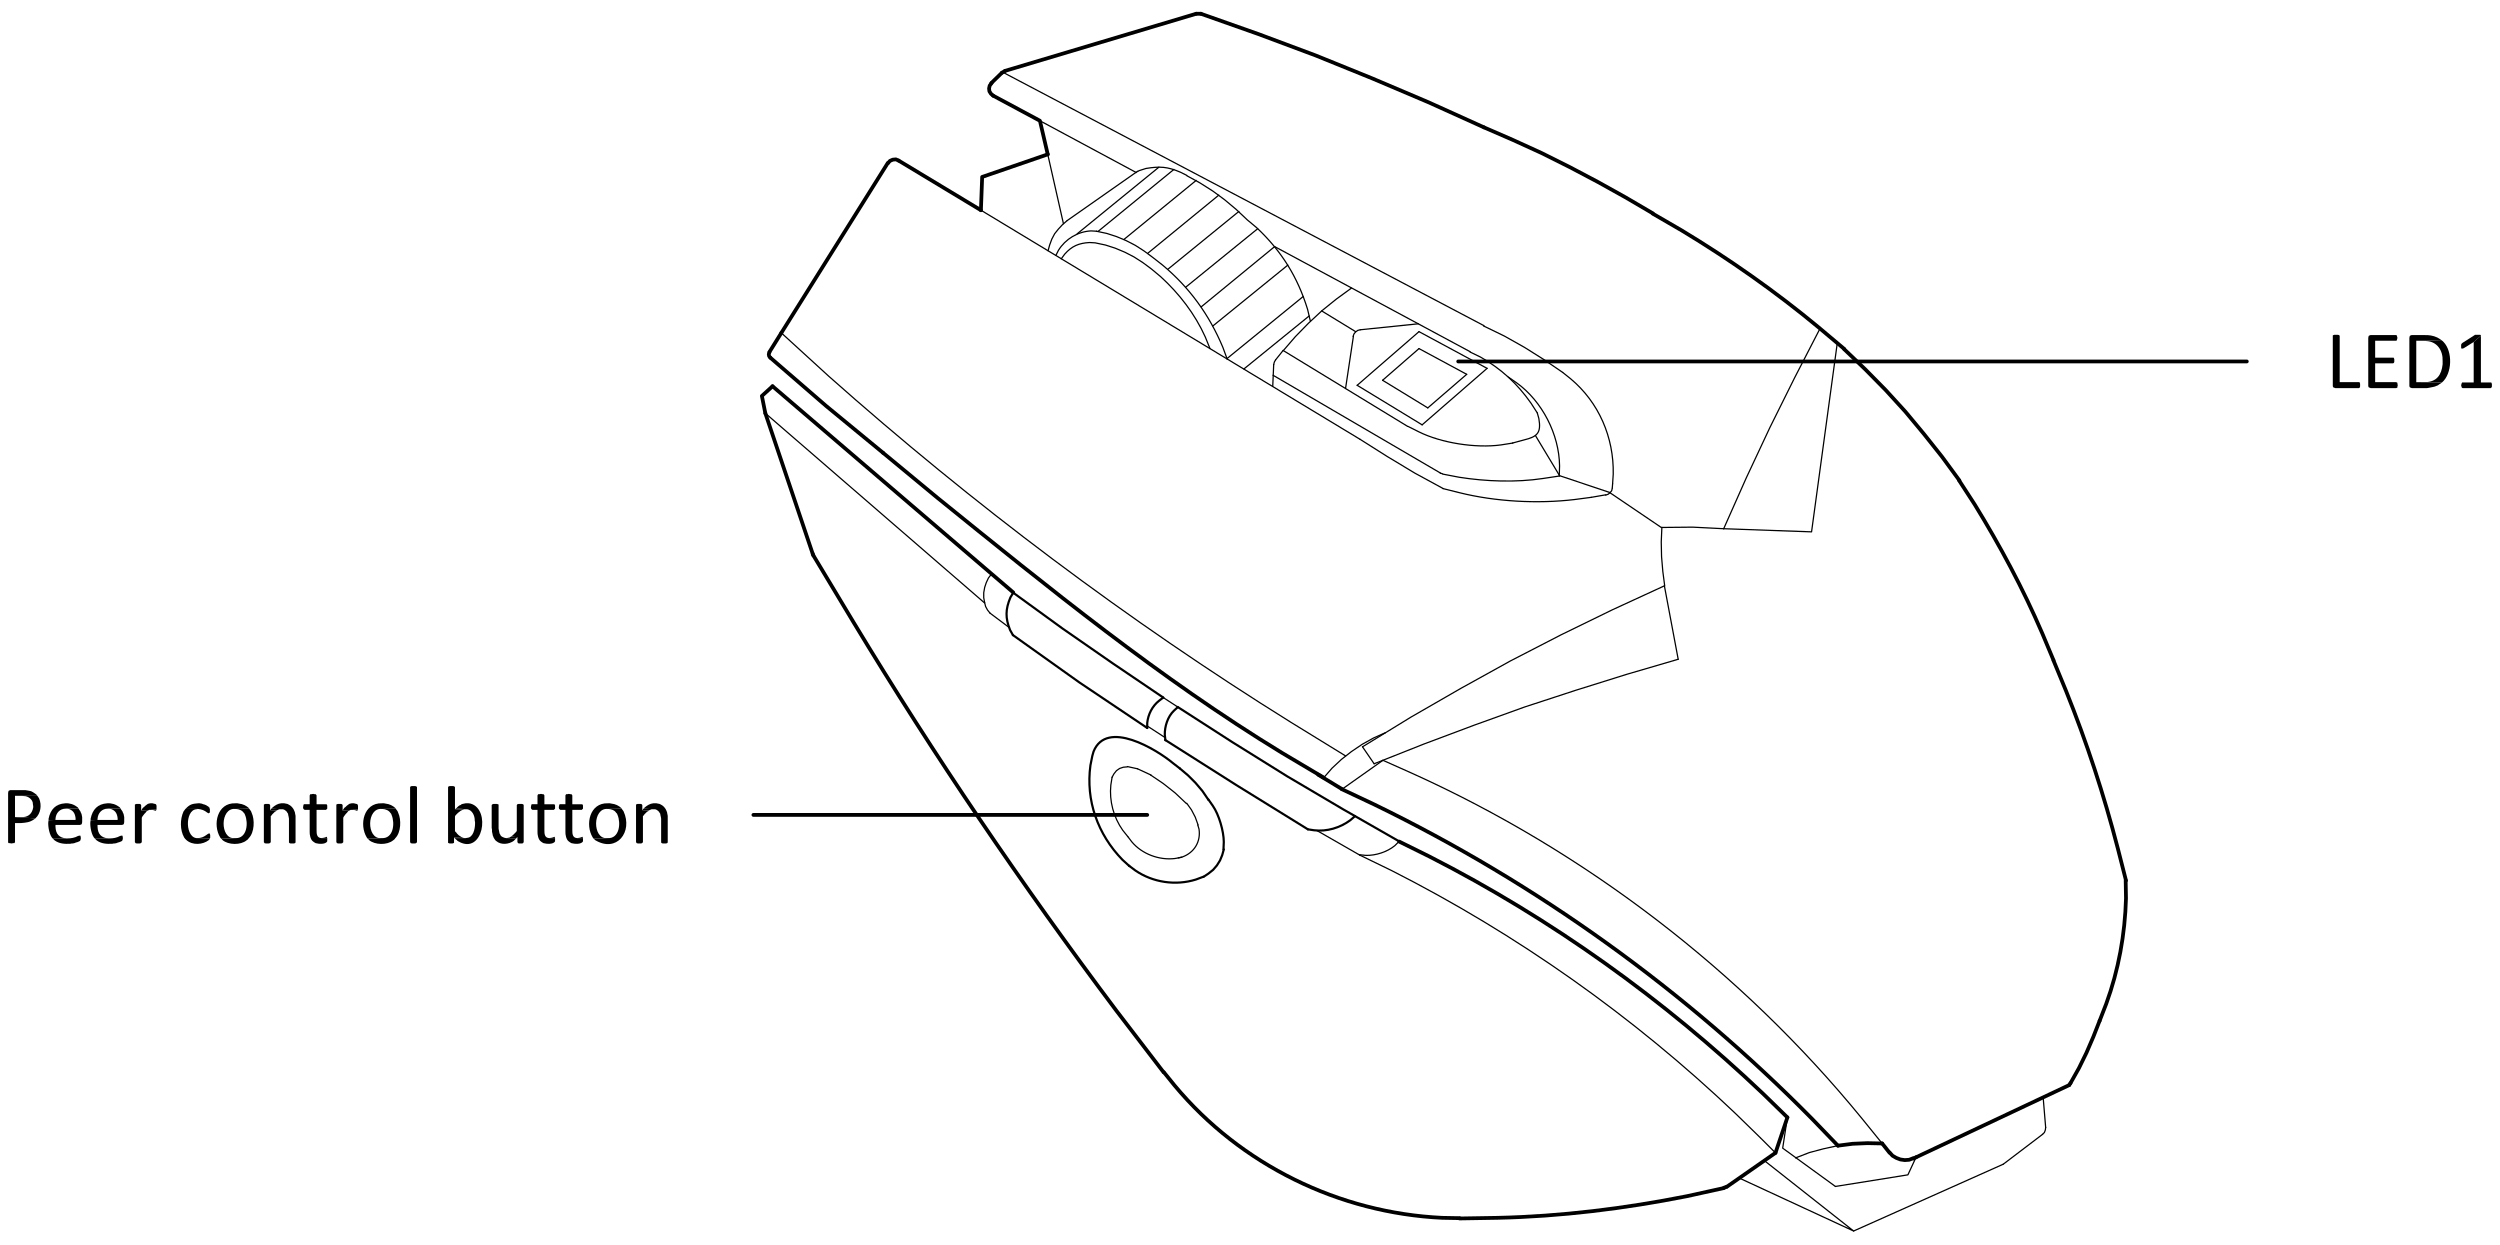 <?xml version="1.0" encoding="utf-8"?>
<!-- Generator: Adobe Illustrator 24.1.2, SVG Export Plug-In . SVG Version: 6.00 Build 0)  -->
<svg version="1.0" id="Layer_1" xmlns="http://www.w3.org/2000/svg" xmlns:xlink="http://www.w3.org/1999/xlink" x="0px" y="0px"
	 width="478px" height="238px" viewBox="0 0 478 238" enable-background="new 0 0 478 238" xml:space="preserve">
<g>
	
		<line fill="none" stroke="#000000" stroke-width="0.72" stroke-linecap="round" stroke-linejoin="round" stroke-miterlimit="10" x1="169.73" y1="31.19" x2="149.39" y2="63.65"/>
	
		<line fill="none" stroke="#000000" stroke-width="0.72" stroke-linecap="round" stroke-linejoin="round" stroke-miterlimit="10" x1="228.71" y1="2.63" x2="192.17" y2="13.55"/>
	
		<line fill="none" stroke="#000000" stroke-width="0.24" stroke-linecap="round" stroke-linejoin="round" stroke-miterlimit="10" x1="243.71" y1="47.15" x2="281.09" y2="67.25"/>
	
		<polyline fill="none" stroke="#000000" stroke-width="0.72" stroke-linecap="round" stroke-linejoin="bevel" stroke-miterlimit="10" points="
		189.59,15.89 189.23,16.37 189.11,16.91 189.17,17.45 189.47,17.93 189.89,18.29 	"/>
	
		<line fill="none" stroke="#000000" stroke-width="0.24" stroke-linecap="round" stroke-linejoin="round" stroke-miterlimit="10" x1="187.55" y1="40.19" x2="260.03" y2="83.99"/>
	
		<polyline fill="none" stroke="#000000" stroke-width="0.72" stroke-linecap="round" stroke-linejoin="bevel" stroke-miterlimit="10" points="
		171.83,30.71 171.29,30.47 170.69,30.53 170.15,30.77 169.79,31.19 	"/>
	
		<polyline fill="none" stroke="#000000" stroke-width="0.72" stroke-linecap="round" stroke-linejoin="round" stroke-miterlimit="10" points="
		283.73,24.35 273.11,19.55 262.37,14.99 251.57,10.61 240.65,6.53 229.61,2.63 	"/>
	
		<line fill="none" stroke="#000000" stroke-width="0.72" stroke-linecap="round" stroke-linejoin="bevel" stroke-miterlimit="10" x1="229.61" y1="2.63" x2="228.71" y2="2.63"/>
	
		<polyline fill="none" stroke="#000000" stroke-width="0.72" stroke-linecap="round" stroke-linejoin="bevel" stroke-miterlimit="10" points="
		316.01,40.79 310.79,37.73 305.51,34.79 300.17,31.97 294.77,29.27 289.25,26.75 283.73,24.35 	"/>
	
		<path fill="none" stroke="#000000" stroke-width="0.72" stroke-linecap="round" stroke-linejoin="bevel" stroke-miterlimit="10" d="
		M352.61,66.71l-4.92-4.14c-8.123-6.746-17.058-13.028-26.1-18.48l-5.58-3.24"/>
	
		<path fill="none" stroke="#000000" stroke-width="0.72" stroke-linecap="round" stroke-linejoin="bevel" stroke-miterlimit="10" d="
		M406.49,168.35l-1.56-6.12c-2.691-10.378-5.906-20.17-9.9-30.12l-2.4-5.82"/>
	
		<path fill="none" stroke="#000000" stroke-width="0.72" stroke-linecap="round" stroke-linejoin="bevel" stroke-miterlimit="10" d="
		M392.63,126.23l-2.16-5.16c-3.665-8.522-8.048-16.699-12.9-24.6l-3-4.62"/>
	
		<polyline fill="none" stroke="#000000" stroke-width="0.72" stroke-linecap="round" stroke-linejoin="bevel" stroke-miterlimit="10" points="
		374.63,91.85 371.33,87.35 367.85,82.97 364.31,78.71 360.53,74.57 356.63,70.61 352.61,66.77 	"/>
	
		<path fill="none" stroke="#000000" stroke-width="0.72" stroke-linecap="round" stroke-linejoin="bevel" stroke-miterlimit="10" d="
		M401.45,195.17l1.26-3.24c2.359-6.452,3.593-13.298,3.78-20.16l-0.06-3.42"/>
	
		<polyline fill="none" stroke="#000000" stroke-width="0.72" stroke-linecap="round" stroke-linejoin="bevel" stroke-miterlimit="10" points="
		395.87,207.11 397.49,204.23 398.93,201.29 400.25,198.23 401.45,195.17 	"/>
	
		<line fill="none" stroke="#000000" stroke-width="0.72" stroke-linecap="round" stroke-linejoin="bevel" stroke-miterlimit="10" x1="395.63" y1="207.47" x2="395.87" y2="207.11"/>
	
		<polyline fill="none" stroke="#000000" stroke-width="0.72" stroke-linecap="round" stroke-linejoin="round" stroke-miterlimit="10" points="
		147.29,68.39 157.97,77.63 168.83,86.57 	"/>
	
		<polyline fill="none" stroke="#000000" stroke-width="0.72" stroke-linecap="round" stroke-linejoin="bevel" stroke-miterlimit="10" points="
		147.11,67.37 146.99,67.73 147.05,68.09 147.29,68.39 	"/>
	
		<path fill="none" stroke="#000000" stroke-width="0.72" stroke-linecap="round" stroke-linejoin="round" stroke-miterlimit="10" d="
		M168.83,86.57l10.44,8.64c21.078,17.052,42.62,34.587,65.82,48.72l7.98,4.74"/>
	
		<polyline fill="none" stroke="#000000" stroke-width="0.24" stroke-linecap="round" stroke-linejoin="round" stroke-miterlimit="10" points="
		320.87,126.05 311.03,128.93 301.25,131.99 291.53,135.17 281.87,138.65 272.27,142.25 262.73,146.03 	"/>
	
		<polyline fill="none" stroke="#000000" stroke-width="0.24" stroke-linecap="round" stroke-linejoin="round" stroke-miterlimit="10" points="
		318.23,112.01 308.33,116.57 298.49,121.37 288.83,126.35 279.29,131.63 269.81,137.09 260.51,142.79 	"/>
	
		<line fill="none" stroke="#000000" stroke-width="0.24" stroke-linecap="round" stroke-linejoin="round" stroke-miterlimit="10" x1="320.87" y1="126.05" x2="318.23" y2="112.01"/>
	
		<line fill="none" stroke="#000000" stroke-width="0.24" stroke-linecap="round" stroke-linejoin="round" stroke-miterlimit="10" x1="262.73" y1="146.03" x2="260.51" y2="142.79"/>
	
		<polyline fill="none" stroke="#000000" stroke-width="0.24" stroke-linecap="round" stroke-linejoin="round" stroke-miterlimit="10" points="
		347.99,62.81 343.13,72.23 338.39,81.77 333.89,91.37 329.57,101.09 	"/>
	
		<polyline fill="none" stroke="#000000" stroke-width="0.24" stroke-linecap="round" stroke-linejoin="round" stroke-miterlimit="10" points="
		351.29,65.57 346.37,101.69 329.57,101.09 	"/>
	
		<path fill="none" stroke="#000000" stroke-width="0.24" stroke-linecap="round" stroke-linejoin="bevel" stroke-miterlimit="10" d="
		M308.33,92.51l0.12-1.86c0.132-7.026-2.742-13.717-8.16-18.24l-1.5-1.2"/>
	
		<path fill="none" stroke="#000000" stroke-width="0.24" stroke-linecap="round" stroke-linejoin="bevel" stroke-miterlimit="10" d="
		M275.87,93.41l3.12,0.78c6.917,1.729,15.006,2.165,22.08,1.32l3.18-0.42"/>
	
		<polyline fill="none" stroke="#000000" stroke-width="0.24" stroke-linecap="round" stroke-linejoin="round" stroke-miterlimit="10" points="
		260.03,83.99 265.25,87.29 270.53,90.47 275.93,93.41 	"/>
	
		<line fill="none" stroke="#000000" stroke-width="0.24" stroke-linecap="round" stroke-linejoin="round" stroke-miterlimit="10" x1="283.73" y1="62.27" x2="191.69" y2="13.79"/>
	
		<polyline fill="none" stroke="#000000" stroke-width="0.24" stroke-linecap="round" stroke-linejoin="bevel" stroke-miterlimit="10" points="
		298.79,71.21 295.19,68.75 291.47,66.41 287.63,64.25 283.67,62.33 	"/>
	
		<line fill="none" stroke="#000000" stroke-width="0.24" stroke-linecap="round" stroke-linejoin="round" stroke-miterlimit="10" x1="269.15" y1="81.53" x2="245.33" y2="67.01"/>
	
		<path fill="none" stroke="#000000" stroke-width="0.24" stroke-linecap="round" stroke-linejoin="bevel" stroke-miterlimit="10" d="
		M293.93,78.95l-1.2-1.86c-2.62-3.737-5.693-6.56-9.66-8.82l-1.98-0.96"/>
	
		<path fill="none" stroke="#000000" stroke-width="0.24" stroke-linecap="round" stroke-linejoin="bevel" stroke-miterlimit="10" d="
		M269.21,81.53l2.04,1.02c4.32,2.165,10.938,3.175,15.72,2.52l2.28-0.36"/>
	
		<path fill="none" stroke="#000000" stroke-width="0.24" stroke-linecap="round" stroke-linejoin="round" stroke-miterlimit="10" d="
		M289.19,84.71l2.22-0.6c2.573-0.624,3.289-1.368,2.82-4.08l-0.3-1.08"/>
	
		<line fill="none" stroke="#000000" stroke-width="0.72" stroke-linecap="round" stroke-linejoin="round" stroke-miterlimit="10" x1="191.57" y1="13.91" x2="189.53" y2="15.89"/>
	
		<line fill="none" stroke="#000000" stroke-width="0.72" stroke-linecap="round" stroke-linejoin="bevel" stroke-miterlimit="10" x1="192.17" y1="13.55" x2="191.57" y2="13.91"/>
	
		<path fill="none" stroke="#000000" stroke-width="0.24" stroke-linecap="round" stroke-linejoin="bevel" stroke-miterlimit="10" d="
		M359.87,218.63l-3.84-4.74c-23.016-28.178-52.94-51.099-86.1-66.06l-5.52-2.46"/>
	
		<polyline fill="none" stroke="#000000" stroke-width="0.72" stroke-linecap="round" stroke-linejoin="bevel" stroke-miterlimit="10" points="
		361.31,220.37 361.85,220.97 362.57,221.39 363.35,221.69 364.19,221.81 365.03,221.75 365.81,221.45 	"/>
	
		<path fill="none" stroke="#000000" stroke-width="0.24" stroke-linecap="round" stroke-linejoin="round" stroke-miterlimit="10" d="
		M149.39,63.65l9.06,8.28c27.556,24.462,57.101,46.695,88.38,66.18l10.44,6.42"/>
	
		<path fill="none" stroke="#000000" stroke-width="0.72" stroke-linecap="round" stroke-linejoin="round" stroke-miterlimit="10" d="
		M155.51,106.19l7.68,12.78c15.508,25.663,32.224,50.241,50.22,74.22l9.06,11.82"/>
	
		<line fill="none" stroke="#000000" stroke-width="0.72" stroke-linecap="round" stroke-linejoin="bevel" stroke-miterlimit="10" x1="155.39" y1="105.89" x2="155.51" y2="106.19"/>
	
		<path fill="none" stroke="#000000" stroke-width="0.72" stroke-linecap="round" stroke-linejoin="bevel" stroke-miterlimit="10" d="
		M222.53,205.01l2.04,2.52c12.644,15.187,31.469,24.387,51.18,25.32l3.3,0.06"/>
	
		<path fill="none" stroke="#000000" stroke-width="0.72" stroke-linecap="round" stroke-linejoin="round" stroke-miterlimit="10" d="
		M279.05,232.97l7.26-0.12c12.098-0.261,24.376-1.784,36.24-4.14l7.08-1.56"/>
	
		<line fill="none" stroke="#000000" stroke-width="0.72" stroke-linecap="round" stroke-linejoin="bevel" stroke-miterlimit="10" x1="329.63" y1="227.09" x2="330.11" y2="226.91"/>
	
		<line fill="none" stroke="#000000" stroke-width="0.72" stroke-linecap="round" stroke-linejoin="round" stroke-miterlimit="10" x1="339.47" y1="220.43" x2="330.17" y2="226.91"/>
	
		<line fill="none" stroke="#000000" stroke-width="0.72" stroke-linecap="round" stroke-linejoin="round" stroke-miterlimit="10" x1="366.35" y1="221.27" x2="395.63" y2="207.47"/>
	
		<path fill="none" stroke="#000000" stroke-width="0.72" stroke-linecap="round" stroke-linejoin="bevel" stroke-miterlimit="10" d="
		M341.75,213.65l-4.68-4.56c-18.956-18.012-40.423-33.405-63.72-45.3l-5.82-2.88"/>
	
		<line fill="none" stroke="#000000" stroke-width="0.72" stroke-linecap="round" stroke-linejoin="round" stroke-miterlimit="10" x1="193.73" y1="113.27" x2="147.71" y2="73.85"/>
	
		<line fill="none" stroke="#000000" stroke-width="0.72" stroke-linecap="round" stroke-linejoin="round" stroke-miterlimit="10" x1="146.33" y1="79.01" x2="155.39" y2="105.89"/>
	
		<line fill="none" stroke="#000000" stroke-width="0.24" stroke-linecap="round" stroke-linejoin="round" stroke-miterlimit="10" x1="188.21" y1="115.25" x2="146.33" y2="79.01"/>
	
		<path fill="none" stroke="#000000" stroke-width="0.24" stroke-linecap="round" stroke-linejoin="bevel" stroke-miterlimit="10" d="
		M336.59,217.55l-4.8-4.68c-19.559-18.587-41.7-34.226-65.76-46.44l-6.06-2.94"/>
	
		<line fill="none" stroke="#000000" stroke-width="0.24" stroke-linecap="round" stroke-linejoin="round" stroke-miterlimit="10" x1="219.29" y1="138.77" x2="222.71" y2="140.99"/>
	
		<path fill="none" stroke="#000000" stroke-width="0.24" stroke-linecap="round" stroke-linejoin="bevel" stroke-miterlimit="10" d="
		M259.97,163.43l1.2,0.12c1.87,0.049,4.071-0.66,5.52-1.86l0.84-0.84"/>
	
		<line fill="none" stroke="#000000" stroke-width="0.24" stroke-linecap="round" stroke-linejoin="round" stroke-miterlimit="10" x1="189.29" y1="117.23" x2="192.89" y2="119.93"/>
	
		<path fill="none" stroke="#000000" stroke-width="0.42" stroke-linecap="round" stroke-linejoin="bevel" stroke-miterlimit="10" d="
		M193.73,113.33l-0.54,0.9c-0.959,2.29-0.988,3.924-0.06,6.24l0.54,0.96"/>
	
		<polyline fill="none" stroke="#000000" stroke-width="0.42" stroke-linecap="round" stroke-linejoin="round" stroke-miterlimit="10" points="
		193.73,113.33 203.15,120.17 212.75,126.83 222.41,133.37 	"/>
	
		<polyline fill="none" stroke="#000000" stroke-width="0.42" stroke-linecap="round" stroke-linejoin="round" stroke-miterlimit="10" points="
		225.17,135.17 235.61,141.89 246.11,148.43 256.79,154.73 267.59,160.91 	"/>
	
		<path fill="none" stroke="#000000" stroke-width="0.42" stroke-linecap="round" stroke-linejoin="bevel" stroke-miterlimit="10" d="
		M250.07,158.57l1.2,0.18c2.436,0.283,4.939-0.47,6.9-1.92l0.9-0.78"/>
	
		<polyline fill="none" stroke="#000000" stroke-width="0.24" stroke-linecap="round" stroke-linejoin="bevel" stroke-miterlimit="10" points="
		189.59,109.73 188.99,110.51 188.57,111.41 188.27,112.31 188.09,113.33 188.09,114.29 188.27,115.25 	"/>
	
		<path fill="none" stroke="#000000" stroke-width="0.42" stroke-linecap="round" stroke-linejoin="bevel" stroke-miterlimit="10" d="
		M222.41,133.37l-0.78,0.6c-1.31,1.022-2.114,2.618-2.28,4.26v0.96"/>
	
		<path fill="none" stroke="#000000" stroke-width="0.42" stroke-linecap="round" stroke-linejoin="bevel" stroke-miterlimit="10" d="
		M225.17,135.23l-0.72,0.66c-1.184,1.124-1.781,3.011-1.74,4.62l0.12,1.02"/>
	
		<path fill="none" stroke="#000000" stroke-width="0.24" stroke-linecap="round" stroke-linejoin="bevel" stroke-miterlimit="10" d="
		M234.65,68.69l-0.84-2.28c-2.596-6.195-6.354-11.412-11.52-15.72l-1.92-1.5l-1.62-1.2l-1.68-1.08l-1.74-0.9l-1.86-0.78l-1.86-0.6
		l-1.98-0.42"/>
	
		<path fill="none" stroke="#000000" stroke-width="0.24" stroke-linecap="round" stroke-linejoin="bevel" stroke-miterlimit="10" d="
		M209.69,44.21l-1.08-0.06c-2.525,0.114-4.925,1.566-6.24,3.72l-0.48,0.96"/>
	
		<path fill="none" stroke="#000000" stroke-width="0.24" stroke-linecap="round" stroke-linejoin="bevel" stroke-miterlimit="10" d="
		M250.55,61.43l-0.54-2.28c-1.897-6.186-5.002-11.171-9.72-15.6l-1.8-1.5l-2.1-1.98l-2.22-1.86l-2.28-1.68l-2.46-1.56l-2.52-1.38"/>
	
		<path fill="none" stroke="#000000" stroke-width="0.24" stroke-linecap="round" stroke-linejoin="bevel" stroke-miterlimit="10" d="
		M226.91,33.53l-1.2-0.6c-2.495-1.074-3.939-1.152-6.6-0.72l-1.32,0.42l-0.3,0.18"/>
	
		<line fill="none" stroke="#000000" stroke-width="0.24" stroke-linecap="round" stroke-linejoin="round" stroke-miterlimit="10" x1="204.05" y1="42.17" x2="217.49" y2="32.75"/>
	
		<polyline fill="none" stroke="#000000" stroke-width="0.24" stroke-linecap="round" stroke-linejoin="bevel" stroke-miterlimit="10" points="
		204.05,42.17 203.15,42.95 202.37,43.79 201.65,44.69 201.11,45.71 200.69,46.85 200.39,47.93 	"/>
	
		<polyline fill="none" stroke="#000000" stroke-width="0.24" stroke-linecap="round" stroke-linejoin="bevel" stroke-miterlimit="10" points="
		258.41,55.07 255.53,57.17 252.77,59.39 250.19,61.79 247.67,64.37 245.39,67.01 	"/>
	
		<line fill="none" stroke="#000000" stroke-width="0.24" stroke-linecap="round" stroke-linejoin="round" stroke-miterlimit="10" x1="243.35" y1="73.85" x2="243.53" y2="69.71"/>
	
		<line fill="none" stroke="#000000" stroke-width="0.24" stroke-linecap="round" stroke-linejoin="round" stroke-miterlimit="10" x1="245.33" y1="67.01" x2="243.89" y2="68.81"/>
	
		<polyline fill="none" stroke="#000000" stroke-width="0.24" stroke-linecap="round" stroke-linejoin="bevel" stroke-miterlimit="10" points="
		243.89,68.81 243.65,69.23 243.53,69.71 	"/>
	
		<line fill="none" stroke="#000000" stroke-width="0.24" stroke-linecap="round" stroke-linejoin="round" stroke-miterlimit="10" x1="217.25" y1="32.99" x2="198.83" y2="23.09"/>
	
		<line fill="none" stroke="#000000" stroke-width="0.24" stroke-linecap="round" stroke-linejoin="round" stroke-miterlimit="10" x1="271.91" y1="81.23" x2="259.49" y2="73.67"/>
	
		<line fill="none" stroke="#000000" stroke-width="0.24" stroke-linecap="round" stroke-linejoin="round" stroke-miterlimit="10" x1="271.31" y1="63.41" x2="284.33" y2="70.43"/>
	
		<line fill="none" stroke="#000000" stroke-width="0.24" stroke-linecap="round" stroke-linejoin="round" stroke-miterlimit="10" x1="271.31" y1="66.65" x2="280.43" y2="71.57"/>
	
		<line fill="none" stroke="#000000" stroke-width="0.24" stroke-linecap="round" stroke-linejoin="round" stroke-miterlimit="10" x1="272.99" y1="77.99" x2="264.35" y2="72.71"/>
	
		<line fill="none" stroke="#000000" stroke-width="0.24" stroke-linecap="round" stroke-linejoin="round" stroke-miterlimit="10" x1="271.91" y1="81.23" x2="284.33" y2="70.43"/>
	
		<line fill="none" stroke="#000000" stroke-width="0.24" stroke-linecap="round" stroke-linejoin="round" stroke-miterlimit="10" x1="259.49" y1="73.67" x2="271.31" y2="63.41"/>
	
		<line fill="none" stroke="#000000" stroke-width="0.24" stroke-linecap="round" stroke-linejoin="round" stroke-miterlimit="10" x1="264.35" y1="72.71" x2="271.31" y2="66.65"/>
	
		<line fill="none" stroke="#000000" stroke-width="0.24" stroke-linecap="round" stroke-linejoin="round" stroke-miterlimit="10" x1="272.99" y1="77.99" x2="280.43" y2="71.57"/>
	
		<line fill="none" stroke="#000000" stroke-width="0.24" stroke-linecap="round" stroke-linejoin="round" stroke-miterlimit="10" x1="304.25" y1="95.09" x2="307.01" y2="94.61"/>
	
		<polyline fill="none" stroke="#000000" stroke-width="0.24" stroke-linecap="round" stroke-linejoin="bevel" stroke-miterlimit="10" points="
		307.01,94.67 307.49,94.49 307.85,94.19 308.15,93.83 308.27,93.35 	"/>
	
		<line fill="none" stroke="#000000" stroke-width="0.24" stroke-linecap="round" stroke-linejoin="round" stroke-miterlimit="10" x1="308.33" y1="92.51" x2="308.27" y2="93.29"/>
	
		<line fill="none" stroke="#000000" stroke-width="0.24" stroke-linecap="round" stroke-linejoin="bevel" stroke-miterlimit="10" x1="317.63" y1="100.85" x2="307.79" y2="94.19"/>
	
		<polyline fill="none" stroke="#000000" stroke-width="0.24" stroke-linecap="round" stroke-linejoin="bevel" stroke-miterlimit="10" points="
		329.57,101.09 323.63,100.79 317.69,100.85 	"/>
	
		<polyline fill="none" stroke="#000000" stroke-width="0.24" stroke-linecap="round" stroke-linejoin="bevel" stroke-miterlimit="10" points="
		317.75,100.85 317.63,103.61 317.69,106.43 317.93,109.25 318.29,112.01 	"/>
	
		<path fill="none" stroke="#000000" stroke-width="0.24" stroke-linecap="round" stroke-linejoin="bevel" stroke-miterlimit="10" d="
		M275.87,90.65l3.12,0.6c5.144,0.813,10.862,1.017,16.02,0.24l3.18-0.48"/>
	
		<line fill="none" stroke="#000000" stroke-width="0.24" stroke-linecap="round" stroke-linejoin="bevel" stroke-miterlimit="10" x1="275.39" y1="90.47" x2="275.81" y2="90.59"/>
	
		<line fill="none" stroke="#000000" stroke-width="0.24" stroke-linecap="round" stroke-linejoin="round" stroke-miterlimit="10" x1="275.45" y1="90.47" x2="243.41" y2="71.75"/>
	
		<path fill="none" stroke="#000000" stroke-width="0.24" stroke-linecap="round" stroke-linejoin="bevel" stroke-miterlimit="10" d="
		M298.13,90.95l0.06-1.86c-0.068-6.029-3.324-12.384-8.22-15.9l-1.56-1.08"/>
	
		<line fill="none" stroke="#000000" stroke-width="0.24" stroke-linecap="round" stroke-linejoin="round" stroke-miterlimit="10" x1="298.19" y1="90.95" x2="307.85" y2="94.19"/>
	
		<path fill="none" stroke="#000000" stroke-width="0.24" stroke-linecap="round" stroke-linejoin="bevel" stroke-miterlimit="10" d="
		M231.35,66.65l-0.9-2.22c-1.976-4.393-4.975-8.28-8.52-11.52l-1.8-1.5l-1.62-1.2l-1.68-1.08l-1.74-0.9l-1.86-0.78l-1.86-0.6
		l-1.98-0.42l-1.08-0.06c-2.046,0.117-3.366,0.671-4.74,2.22l-0.66,0.9"/>
	
		<polyline fill="none" stroke="#000000" stroke-width="0.72" stroke-linecap="round" stroke-linejoin="round" stroke-miterlimit="10" points="
		200.33,29.51 187.79,33.83 187.55,40.19 	"/>
	
		<line fill="none" stroke="#000000" stroke-width="0.24" stroke-linecap="round" stroke-linejoin="round" stroke-miterlimit="10" x1="200.33" y1="29.51" x2="203.33" y2="42.77"/>
	
		<line fill="none" stroke="#000000" stroke-width="0.24" stroke-linecap="round" stroke-linejoin="round" stroke-miterlimit="10" x1="257.27" y1="74.27" x2="258.77" y2="64.31"/>
	
		<polyline fill="none" stroke="#000000" stroke-width="0.24" stroke-linecap="round" stroke-linejoin="bevel" stroke-miterlimit="10" points="
		260.09,63.05 259.61,63.17 259.19,63.47 258.89,63.83 258.71,64.31 	"/>
	
		<line fill="none" stroke="#000000" stroke-width="0.24" stroke-linecap="round" stroke-linejoin="round" stroke-miterlimit="10" x1="260.09" y1="63.05" x2="271.19" y2="61.91"/>
	
		<line fill="none" stroke="#000000" stroke-width="0.24" stroke-linecap="round" stroke-linejoin="round" stroke-miterlimit="10" x1="259.19" y1="63.41" x2="252.71" y2="59.45"/>
	
		<line fill="none" stroke="#000000" stroke-width="0.24" stroke-linecap="round" stroke-linejoin="round" stroke-miterlimit="10" x1="383.03" y1="222.59" x2="354.41" y2="235.37"/>
	
		<line fill="none" stroke="#000000" stroke-width="0.24" stroke-linecap="round" stroke-linejoin="round" stroke-miterlimit="10" x1="336.65" y1="217.61" x2="339.47" y2="220.43"/>
	
		<polyline fill="none" stroke="#000000" stroke-width="0.24" stroke-linecap="round" stroke-linejoin="round" stroke-miterlimit="10" points="
		332.51,225.23 354.41,235.37 337.37,221.93 	"/>
	
		<polyline fill="none" stroke="#000000" stroke-width="0.24" stroke-linecap="round" stroke-linejoin="round" stroke-miterlimit="10" points="
		350.93,226.85 340.85,219.53 341.75,213.65 	"/>
	
		<line fill="none" stroke="#000000" stroke-width="0.72" stroke-linecap="round" stroke-linejoin="round" stroke-miterlimit="10" x1="339.47" y1="220.43" x2="341.75" y2="213.65"/>
	
		<line fill="none" stroke="#000000" stroke-width="0.24" stroke-linecap="round" stroke-linejoin="round" stroke-miterlimit="10" x1="383.03" y1="222.59" x2="390.53" y2="216.89"/>
	
		<polyline fill="none" stroke="#000000" stroke-width="0.24" stroke-linecap="round" stroke-linejoin="bevel" stroke-miterlimit="10" points="
		390.53,216.89 390.89,216.53 391.07,216.05 391.13,215.57 	"/>
	
		<line fill="none" stroke="#000000" stroke-width="0.24" stroke-linecap="round" stroke-linejoin="round" stroke-miterlimit="10" x1="391.13" y1="215.57" x2="390.65" y2="209.81"/>
	
		<polyline fill="none" stroke="#000000" stroke-width="0.24" stroke-linecap="round" stroke-linejoin="round" stroke-miterlimit="10" points="
		350.93,226.85 364.79,224.63 366.35,221.27 	"/>
	
		<polyline fill="none" stroke="#000000" stroke-width="0.24" stroke-linecap="round" stroke-linejoin="bevel" stroke-miterlimit="10" points="
		264.89,140.09 262.61,141.11 260.45,142.31 258.41,143.69 256.49,145.19 254.69,146.87 253.07,148.73 	"/>
	
		<path fill="none" stroke="#000000" stroke-width="0.72" stroke-linecap="round" stroke-linejoin="bevel" stroke-miterlimit="10" d="
		M351.41,219.05l-4.8-4.98c-24.255-24.642-52.722-45.12-83.82-60.24l-6.24-2.94"/>
	
		<line fill="none" stroke="#000000" stroke-width="0.24" stroke-linecap="round" stroke-linejoin="round" stroke-miterlimit="10" x1="264.41" y1="145.37" x2="256.61" y2="150.89"/>
	
		<polyline fill="none" stroke="#000000" stroke-width="0.24" stroke-linecap="round" stroke-linejoin="bevel" stroke-miterlimit="10" points="
		351.41,219.05 348.65,219.65 345.95,220.37 343.31,221.39 	"/>
	
		<polyline fill="none" stroke="#000000" stroke-width="0.72" stroke-linecap="round" stroke-linejoin="round" stroke-miterlimit="10" points="
		147.71,73.85 145.67,75.71 146.33,79.01 	"/>
	
		<line fill="none" stroke="#000000" stroke-width="0.24" stroke-linecap="round" stroke-linejoin="round" stroke-miterlimit="10" x1="228.71" y1="34.49" x2="214.91" y2="45.77"/>
	
		<line fill="none" stroke="#000000" stroke-width="0.24" stroke-linecap="round" stroke-linejoin="round" stroke-miterlimit="10" x1="233.03" y1="37.31" x2="219.47" y2="48.41"/>
	
		<line fill="none" stroke="#000000" stroke-width="0.24" stroke-linecap="round" stroke-linejoin="round" stroke-miterlimit="10" x1="236.87" y1="40.43" x2="223.31" y2="51.47"/>
	
		<line fill="none" stroke="#000000" stroke-width="0.24" stroke-linecap="round" stroke-linejoin="round" stroke-miterlimit="10" x1="240.47" y1="43.73" x2="226.73" y2="54.89"/>
	
		<line fill="none" stroke="#000000" stroke-width="0.24" stroke-linecap="round" stroke-linejoin="round" stroke-miterlimit="10" x1="243.71" y1="47.15" x2="229.67" y2="58.67"/>
	
		<line fill="none" stroke="#000000" stroke-width="0.24" stroke-linecap="round" stroke-linejoin="round" stroke-miterlimit="10" x1="246.23" y1="50.69" x2="231.89" y2="62.33"/>
	
		<line fill="none" stroke="#000000" stroke-width="0.24" stroke-linecap="round" stroke-linejoin="round" stroke-miterlimit="10" x1="249.17" y1="56.69" x2="234.59" y2="68.57"/>
	
		<line fill="none" stroke="#000000" stroke-width="0.24" stroke-linecap="round" stroke-linejoin="round" stroke-miterlimit="10" x1="250.31" y1="60.41" x2="237.83" y2="70.55"/>
	
		<line fill="none" stroke="#000000" stroke-width="0.24" stroke-linecap="round" stroke-linejoin="round" stroke-miterlimit="10" x1="224.45" y1="32.39" x2="209.99" y2="44.21"/>
	
		<line fill="none" stroke="#000000" stroke-width="0.24" stroke-linecap="round" stroke-linejoin="round" stroke-miterlimit="10" x1="221.57" y1="31.97" x2="205.97" y2="44.69"/>
	
		<line fill="none" stroke="#000000" stroke-width="0.72" stroke-linecap="round" stroke-linejoin="round" stroke-miterlimit="10" x1="252.05" y1="148.13" x2="256.61" y2="150.89"/>
	
		<line fill="none" stroke="#000000" stroke-width="0.72" stroke-linecap="round" stroke-linejoin="round" stroke-miterlimit="10" x1="365.87" y1="221.51" x2="366.35" y2="221.27"/>
	
		<polyline fill="none" stroke="#000000" stroke-width="0.72" stroke-linecap="round" stroke-linejoin="round" stroke-miterlimit="10" points="
		189.89,18.29 198.83,23.09 200.33,29.51 	"/>
	
		<line fill="none" stroke="#000000" stroke-width="0.72" stroke-linecap="round" stroke-linejoin="round" stroke-miterlimit="10" x1="187.55" y1="40.19" x2="171.83" y2="30.71"/>
	
		<line fill="none" stroke="#000000" stroke-width="0.72" stroke-linecap="round" stroke-linejoin="round" stroke-miterlimit="10" x1="149.39" y1="63.65" x2="147.11" y2="67.31"/>
	
		<polyline fill="none" stroke="#000000" stroke-width="0.24" stroke-linecap="round" stroke-linejoin="bevel" stroke-miterlimit="10" points="
		188.27,115.25 188.45,115.97 188.81,116.63 189.29,117.23 	"/>
	
		<path fill="none" stroke="#000000" stroke-width="0.24" stroke-linecap="round" stroke-linejoin="bevel" stroke-miterlimit="10" d="
		M215.63,159.95l0.78,1.02c1.942,2.326,5.233,3.54,8.22,3.18l1.32-0.24"/>
	
		<path fill="none" stroke="#000000" stroke-width="0.24" stroke-linecap="round" stroke-linejoin="bevel" stroke-miterlimit="10" d="
		M212.63,148.61l-0.24,1.5c-0.312,3.031,0.516,6.156,2.28,8.64l0.96,1.2"/>
	
		<line fill="none" stroke="#000000" stroke-width="0.24" stroke-linecap="round" stroke-linejoin="bevel" stroke-miterlimit="10" x1="217.49" y1="146.99" x2="215.57" y2="146.57"/>
	
		<polyline fill="none" stroke="#000000" stroke-width="0.24" stroke-linecap="round" stroke-linejoin="bevel" stroke-miterlimit="10" points="
		229.07,157.73 228.53,156.23 227.81,154.85 226.91,153.59 	"/>
	
		<polyline fill="none" stroke="#000000" stroke-width="0.24" stroke-linecap="round" stroke-linejoin="bevel" stroke-miterlimit="10" points="
		215.51,146.63 214.79,146.69 214.07,146.93 213.47,147.35 212.99,147.95 212.63,148.61 	"/>
	
		<path fill="none" stroke="#000000" stroke-width="0.24" stroke-linecap="round" stroke-linejoin="bevel" stroke-miterlimit="10" d="
		M225.29,164.03l0.78-0.18c2.29-0.831,3.55-2.937,3.18-5.34l-0.24-0.78"/>
	
		<polyline fill="none" stroke="#000000" stroke-width="0.24" stroke-linecap="round" stroke-linejoin="bevel" stroke-miterlimit="10" points="
		226.85,153.65 224.69,151.61 222.41,149.81 220.01,148.19 	"/>
	
		<line fill="none" stroke="#000000" stroke-width="0.24" stroke-linecap="round" stroke-linejoin="bevel" stroke-miterlimit="10" x1="220.07" y1="148.19" x2="217.49" y2="146.99"/>
	
		<polyline fill="none" stroke="#000000" stroke-width="0.42" stroke-linecap="round" stroke-linejoin="bevel" stroke-miterlimit="10" points="
		230.15,167.63 231.05,167.03 231.95,166.31 232.67,165.47 233.27,164.51 233.69,163.49 233.99,162.41 	"/>
	
		<path fill="none" stroke="#000000" stroke-width="0.42" stroke-linecap="round" stroke-linejoin="bevel" stroke-miterlimit="10" d="
		M233.93,162.41l0.06-1.44c-0.01-2.046-0.929-5.22-2.1-6.9l-0.84-1.2"/>
	
		<path fill="none" stroke="#000000" stroke-width="0.42" stroke-linecap="round" stroke-linejoin="bevel" stroke-miterlimit="10" d="
		M225.59,146.93l-1.32-1.02c-3.126-2.609-12.673-8.441-15.18-2.22l-0.24,0.84l-0.36,1.8c-0.921,6.737,1.402,13.212,6.12,18.06
		l1.32,1.2"/>
	
		<path fill="none" stroke="#000000" stroke-width="0.42" stroke-linecap="round" stroke-linejoin="bevel" stroke-miterlimit="10" d="
		M215.87,165.53l1.2,0.9c3.343,2.301,7.708,2.95,11.58,1.74l1.44-0.54"/>
	
		<polyline fill="none" stroke="#000000" stroke-width="0.42" stroke-linecap="round" stroke-linejoin="bevel" stroke-miterlimit="10" points="
		231.05,152.93 229.91,151.25 228.59,149.69 227.15,148.25 225.59,146.93 	"/>
	
		<polyline fill="none" stroke="#000000" stroke-width="0.72" stroke-linecap="round" stroke-linejoin="bevel" stroke-miterlimit="10" points="
		359.87,218.63 357.05,218.57 354.23,218.69 351.41,219.05 	"/>
	
		<line fill="none" stroke="#000000" stroke-width="0.72" stroke-linecap="round" stroke-linejoin="round" stroke-miterlimit="10" x1="359.87" y1="218.63" x2="361.25" y2="220.37"/>
	
		<polyline fill="none" stroke="#000000" stroke-width="0.42" stroke-linecap="round" stroke-linejoin="round" stroke-miterlimit="10" points="
		193.67,121.43 206.39,130.49 219.35,139.19 	"/>
	
		<polyline fill="none" stroke="#000000" stroke-width="0.42" stroke-linecap="round" stroke-linejoin="round" stroke-miterlimit="10" points="
		222.77,141.47 236.39,150.11 250.07,158.57 	"/>
	
		<line fill="none" stroke="#000000" stroke-width="0.24" stroke-linecap="round" stroke-linejoin="round" stroke-miterlimit="10" x1="251.81" y1="158.81" x2="259.97" y2="163.49"/>
	
		<line fill="none" stroke="#000000" stroke-width="0.24" stroke-linecap="round" stroke-linejoin="round" stroke-miterlimit="10" x1="225.17" y1="135.17" x2="222.41" y2="133.37"/>
	
		<line fill="none" stroke="#000000" stroke-width="0.24" stroke-linecap="round" stroke-linejoin="round" stroke-miterlimit="10" x1="298.19" y1="90.95" x2="293.57" y2="83.27"/>
	
		<line fill="none" stroke="#000000" stroke-width="0.72" stroke-linecap="round" stroke-linejoin="round" stroke-miterlimit="10" x1="278.81" y1="69.11" x2="429.59" y2="69.11"/>
	<polyline fill-rule="evenodd" clip-rule="evenodd" points="446.69,64.01 446.33,64.01 446.15,64.07 446.03,64.13 446.03,73.85 
		446.15,74.09 446.21,74.09 446.51,74.21 451.01,74.21 451.13,74.15 451.19,74.09 451.25,73.91 451.25,73.37 451.19,73.19 
		451.13,73.07 447.35,73.07 447.35,64.25 447.29,64.13 447.23,64.07 446.99,64.01 	"/>
	<polyline fill-rule="evenodd" clip-rule="evenodd" points="458.09,64.07 453.23,64.07 452.93,64.19 452.87,64.31 452.81,64.61 
		452.81,73.85 452.93,74.09 452.99,74.09 453.29,74.21 458.15,74.21 458.39,74.09 458.39,73.91 458.45,73.67 458.39,73.37 
		458.39,73.19 458.15,73.07 454.13,73.07 454.13,69.47 457.55,69.47 457.67,69.41 457.73,69.35 457.79,69.17 457.79,68.69 
		457.73,68.51 457.67,68.39 454.13,68.39 454.13,65.15 458.21,65.15 458.27,65.03 458.33,64.85 458.39,64.61 458.33,64.37 
		458.27,64.19 458.21,64.07 	"/>
	<path fill-rule="evenodd" clip-rule="evenodd" d="M466.79,65.03l-3.42,0.12h0.18l0.36,0.06c2.073,0.093,3.207,1.804,3.12,3.84v0.6
		c-0.216,2.05-1.123,3.35-3.3,3.42h-1.74l4.92,0.06c1.962-1.684,2.079-5.901,0.3-7.74l-0.18-0.18"/>
	<path fill-rule="evenodd" clip-rule="evenodd" d="M463.43,64.07h-2.34l-0.3,0.12l-0.06,0.12l-0.06,0.3v9.24l0.12,0.24h0.06
		l0.3,0.12h2.88l0.36-0.06l0.9-0.18l0.24-0.06l0.3-0.12l0.3-0.12l0.24-0.18l0.3-0.18l0.24-0.18l-4.92-0.06v-7.92h1.38l3.42-0.12
		l-0.24-0.18c-0.711-0.503-1.546-0.724-2.4-0.78h-0.36"/>
	<polyline fill-rule="evenodd" clip-rule="evenodd" points="474.35,64.19 472.97,65.39 472.97,73.13 470.75,73.13 470.69,73.25 
		470.63,73.43 470.57,73.67 470.63,73.91 470.69,74.09 470.75,74.15 470.87,74.21 476.21,74.21 476.27,74.15 476.39,74.09 
		476.45,73.91 476.45,73.43 476.39,73.25 476.33,73.13 474.35,73.13 	"/>
	<polyline fill-rule="evenodd" clip-rule="evenodd" points="473.69,64.01 473.21,64.01 473.15,64.07 470.81,65.57 470.63,65.75 
		470.57,65.93 470.57,66.47 470.63,66.65 470.81,66.65 471.05,66.59 472.97,65.39 474.35,64.19 474.35,64.13 474.23,64.01 
		474.05,64.01 	"/>
	
		<line fill="none" stroke="#000000" stroke-width="0.72" stroke-linecap="round" stroke-linejoin="round" stroke-miterlimit="10" x1="144.05" y1="155.81" x2="219.35" y2="155.81"/>
	<path fill-rule="evenodd" clip-rule="evenodd" d="M7.13,152.15h-3h0.06l0.3,0.06c0.835-0.058,1.846,0.662,1.8,1.56l0.06,0.36v0.24
		c-0.179,1.084-0.804,1.772-1.92,1.86H2.87l3.9,0.24c1.03-0.955,1.235-2.524,0.72-3.78l-0.18-0.3"/>
	<path fill-rule="evenodd" clip-rule="evenodd" d="M4.25,151.07H1.97l-0.3,0.12l-0.06,0.12l-0.06,0.3v9.48l0.12,0.12h0.18l0.36,0.06
		l0.3-0.06h0.24l0.06-0.12l0.06-0.06v-3.66h1.14c0.997-0.086,1.666-0.125,2.52-0.72l0.24-0.18l-3.9-0.24v-4.08h4.26l-0.18-0.24
		c-1.125-0.806-0.855-0.599-2.1-0.84h-0.3"/>
	<path fill-rule="evenodd" clip-rule="evenodd" d="M15.23,159.77l-0.3,0.06c-0.618,0.353-1.337,0.478-2.04,0.48l-2.76,0.06l0.3,0.3
		c0.865,0.656,1.953,0.721,3,0.66l0.3-0.06h0.18l0.3-0.06l0.3-0.12l0.24-0.06l0.3-0.12l0.24-0.12l0.06-0.12l0.06-0.06v-0.18
		l0.06-0.18l-0.06-0.24v-0.12l-0.06-0.12"/>
	<path fill-rule="evenodd" clip-rule="evenodd" d="M14.99,154.55l-2.4,0.06h0.36c0.988,0.287,1.362,0.779,1.5,1.8v0.36h-3.84
		l-1.32,0.06l-0.06,0.36c-0.07,0.862,0.225,2.591,0.9,3.18l2.76-0.06h-0.18c-1.405-0.127-2.045-0.84-2.1-2.22v-0.36h4.68l0.3-0.12
		l0.06-0.12l0.06-0.3v-0.96l-0.12-0.6l-0.12-0.24l-0.12-0.3l-0.18-0.24"/>
	<path fill-rule="evenodd" clip-rule="evenodd" d="M12.65,153.59h-0.18c-1.834,0.116-2.819,1.18-3.18,2.94v0.3l1.32-0.06v-0.18
		c0.053-1.127,0.835-1.983,1.98-1.98l2.4-0.06l-0.12-0.18c-0.465-0.343-0.982-0.659-1.56-0.72l-0.3-0.06"/>
	<path fill-rule="evenodd" clip-rule="evenodd" d="M23.27,159.77l-0.3,0.06c-0.618,0.353-1.337,0.478-2.04,0.48l-2.76,0.06
		l0.06,0.06l0.24,0.24c0.865,0.656,1.953,0.721,3,0.66l0.3-0.06h0.18l0.3-0.06l0.3-0.12l0.24-0.06l0.3-0.12l0.24-0.12l0.06-0.12
		l0.06-0.06v-0.18l0.06-0.18l-0.06-0.24v-0.12l-0.06-0.12"/>
	<path fill-rule="evenodd" clip-rule="evenodd" d="M23.03,154.55l-2.4,0.06h0.36c0.988,0.287,1.362,0.779,1.5,1.8v0.36h-3.84
		l-1.32,0.06l-0.06,0.36c-0.07,0.862,0.225,2.591,0.9,3.18l2.76-0.06h-0.18c-1.405-0.127-2.045-0.84-2.1-2.22v-0.36h4.68l0.3-0.12
		l0.06-0.12l0.06-0.3v-0.96l-0.12-0.6l-0.12-0.24l-0.12-0.3l-0.18-0.24"/>
	<path fill-rule="evenodd" clip-rule="evenodd" d="M20.69,153.59h-0.18c-1.834,0.116-2.819,1.18-3.18,2.94v0.3l1.32-0.06v-0.18
		c0.053-1.127,0.834-1.983,1.98-1.98l2.4-0.06l-0.12-0.18c-0.465-0.343-0.982-0.659-1.56-0.72l-0.3-0.06"/>
	<polyline fill-rule="evenodd" clip-rule="evenodd" points="29.93,154.73 28.79,154.85 29.09,154.85 29.39,154.91 29.75,155.03 
		29.87,154.91 	"/>
	<polyline fill-rule="evenodd" clip-rule="evenodd" points="26.39,153.71 26.09,153.71 25.91,153.77 25.79,153.83 25.79,161.03 
		25.85,161.09 25.91,161.21 26.15,161.27 26.75,161.27 26.93,161.21 27.05,161.09 27.11,161.03 27.11,156.35 27.23,156.11 
		27.41,155.87 27.59,155.63 27.83,155.39 28.01,155.15 28.13,155.03 26.99,154.97 26.99,153.95 26.93,153.83 26.87,153.77 
		26.69,153.71 	"/>
	<path fill-rule="evenodd" clip-rule="evenodd" d="M28.91,153.59h-0.18l-0.3,0.06l-0.18,0.06l-0.48,0.36l-0.24,0.24l-0.18,0.12
		l-0.18,0.24l-0.18,0.3l1.14,0.06l0.3-0.12l0.06-0.06h0.3l1.14-0.12v-0.3c0.024-0.512,0.03-0.704-0.54-0.78l-0.24-0.06"/>
	<path fill-rule="evenodd" clip-rule="evenodd" d="M39.95,159.35l-0.24,0.12c-0.435,0.316-0.893,0.647-1.44,0.72l-0.36,0.06
		l2.22,0.06l0.06-0.12v-0.54l-0.06-0.18l-0.06-0.12"/>
	<path fill-rule="evenodd" clip-rule="evenodd" d="M35.45,154.67l-0.36,0.48c-0.681,1.492-0.693,3.544,0.12,4.98l0.18,0.24
		l0.24,0.24c1.166,1.044,3.117,0.936,4.32,0l0.12-0.18l0.06-0.12l-2.22-0.06c-2.553,0.257-2.605-5.384-0.36-5.52l0.3-0.06"/>
	<path fill-rule="evenodd" clip-rule="evenodd" d="M37.91,153.59h-0.06c-1.056,0.101-1.485,0.153-2.28,0.96l-0.12,0.12h2.4
		c0.753,0.089,1.189,0.238,1.8,0.72l0.24,0.12l0.18-0.12l0.06-0.06v-0.6l-0.06-0.18v-0.12l-0.18-0.12v-0.06l-0.3-0.18l-0.18-0.12
		l-0.3-0.12l-0.24-0.06l-0.3-0.12h-0.06l-0.3-0.06"/>
	<path fill-rule="evenodd" clip-rule="evenodd" d="M47.63,154.61l-2.64,0.06h0.12c0.609,0.05,1.247,0.273,1.56,0.84h0.06l0.12,0.3
		c0.671,1.555,0.398,4.589-1.92,4.44l-2.64,0.12h0.06l0.18,0.24c1.12,0.968,3.487,1.011,4.62,0.06l0.24-0.18l0.18-0.24
		c1.088-1.086,1.167-3.521,0.54-4.86l-0.12-0.3l-0.18-0.24"/>
	<path fill-rule="evenodd" clip-rule="evenodd" d="M45.05,153.59h-0.06c-3.468-0.122-4.381,4.086-2.88,6.54l0.18,0.24l2.64-0.12
		h-0.12c-2.771,0.192-2.773-5.859,0.18-5.58l2.64-0.06v-0.06c-0.525-0.511-1.183-0.825-1.92-0.9l-0.3-0.06"/>
	<polyline fill-rule="evenodd" clip-rule="evenodd" points="51.89,154.61 51.65,154.91 52.85,154.97 53.45,154.73 53.75,154.73 	"/>
	<polyline fill-rule="evenodd" clip-rule="evenodd" points="51.05,153.71 50.75,153.71 50.57,153.77 50.45,153.83 50.45,161.03 
		50.51,161.09 50.57,161.21 50.81,161.27 51.41,161.27 51.59,161.21 51.77,161.03 51.77,156.05 51.89,155.93 52.07,155.69 
		52.55,155.21 52.79,155.09 52.85,154.97 51.65,154.91 51.65,153.95 51.59,153.83 51.53,153.77 51.35,153.71 	"/>
	<path fill-rule="evenodd" clip-rule="evenodd" d="M53.99,153.59h-0.24c-0.62,0.055-1.154,0.389-1.62,0.78l-0.24,0.24l1.86,0.12
		h0.36l0.3,0.12l0.24,0.18l0.24,0.24v0.06l0.18,0.24l0.06,0.36l0.06,0.24l0.06,0.36v4.56l0.12,0.12l0.18,0.06h0.66l0.18-0.06
		l0.12-0.12v-5.1l-0.12-0.6v-0.06l-0.12-0.3c-0.135-0.451-0.646-1.021-1.08-1.2l-0.24-0.12l-0.3-0.06l-0.3-0.06"/>
	<polyline fill-rule="evenodd" clip-rule="evenodd" points="62.39,160.01 62.27,160.07 62.09,160.13 61.85,160.19 61.79,160.19 
		61.49,160.25 62.57,160.25 62.51,160.13 62.51,160.01 	"/>
	<path fill-rule="evenodd" clip-rule="evenodd" d="M59.87,151.79l-0.3,0.06h-0.24l-0.12,0.24v1.68h-1.08l-0.12,0.12v0.12l-0.06,0.3
		v0.12l0.06,0.24l0.24,0.18h0.96v4.2c-0.031,0.512,0.159,1.472,0.6,1.8l0.24,0.18l0.3,0.18c0.557,0.161,1.924,0.287,2.22-0.36v-0.6
		h-1.08c-0.907-0.038-0.964-0.782-0.96-1.5v-3.9h1.8l0.24-0.24v-0.6l-0.12-0.24h-1.92v-1.68l-0.06-0.12l-0.12-0.12h-0.18"/>
	<polyline fill-rule="evenodd" clip-rule="evenodd" points="68.45,154.73 67.31,154.85 67.61,154.85 67.91,154.91 68.09,154.97 
		68.27,155.03 68.39,154.91 	"/>
	<polyline fill-rule="evenodd" clip-rule="evenodd" points="64.91,153.71 64.61,153.71 64.43,153.77 64.31,153.83 64.31,161.03 
		64.37,161.09 64.43,161.21 64.67,161.27 65.27,161.27 65.45,161.21 65.63,161.03 65.63,156.35 65.75,156.11 66.11,155.63 
		66.35,155.39 66.53,155.15 66.65,155.03 65.51,154.97 65.51,153.95 65.45,153.83 65.39,153.77 65.21,153.71 	"/>
	<path fill-rule="evenodd" clip-rule="evenodd" d="M67.43,153.59h-0.18l-0.3,0.06l-0.18,0.06l-0.48,0.36l-0.24,0.24l-0.18,0.12
		l-0.18,0.24l-0.18,0.3l1.14,0.06l0.3-0.12l0.06-0.06h0.3l1.14-0.12v-0.3c0.024-0.512,0.03-0.704-0.54-0.78l-0.24-0.06"/>
	<path fill-rule="evenodd" clip-rule="evenodd" d="M75.65,154.61l-2.64,0.06h0.12c0.609,0.05,1.247,0.273,1.56,0.84h0.06l0.12,0.3
		c0.671,1.555,0.398,4.589-1.92,4.44l-2.64,0.12h0.06l0.18,0.24c1.12,0.968,3.487,1.011,4.62,0.06l0.24-0.18l0.18-0.24
		c1.088-1.086,1.167-3.521,0.54-4.86l-0.12-0.3l-0.18-0.24"/>
	<path fill-rule="evenodd" clip-rule="evenodd" d="M73.07,153.59h-0.06c-3.468-0.122-4.381,4.086-2.88,6.54l0.18,0.24l2.64-0.12
		h-0.12c-2.773,0.19-2.771-5.86,0.18-5.58l2.64-0.06v-0.06c-0.525-0.511-1.184-0.825-1.92-0.9l-0.3-0.06"/>
	<polyline fill-rule="evenodd" clip-rule="evenodd" points="79.73,161.03 79.55,161.21 79.37,161.27 78.77,161.27 78.53,161.21 
		78.47,161.09 78.41,161.03 78.41,150.53 78.47,150.41 78.53,150.35 78.77,150.29 79.37,150.29 79.55,150.35 79.67,150.41 
		79.73,150.53 79.73,161.03 	"/>
	<polyline fill-rule="evenodd" clip-rule="evenodd" points="88.25,160.07 86.81,160.13 86.93,160.25 89.03,160.25 88.85,160.25 
		88.55,160.19 	"/>
	<polyline fill-rule="evenodd" clip-rule="evenodd" points="87.23,154.55 86.99,154.73 88.55,154.79 88.73,154.73 89.09,154.73 	"/>
	<path fill-rule="evenodd" clip-rule="evenodd" d="M89.33,153.59h-0.3l-0.6,0.12l-0.3,0.12v0.06l-0.3,0.12l-0.24,0.18l-0.36,0.36
		l1.86,0.18h0.24c0.975,0.138,1.468,1.279,1.44,2.16l0.06,0.3v0.36c-0.013,0.905-0.34,2.571-1.5,2.64l-0.3,0.06h-2.1l0.24,0.24
		l0.24,0.18v0.06l0.3,0.18c4.611,2.583,6.196-6.127,2.28-7.26l-0.36-0.06"/>
	<path fill-rule="evenodd" clip-rule="evenodd" d="M86.33,150.29h-0.3l-0.24,0.06l-0.06,0.06l-0.06,0.12v10.62l0.12,0.06l0.18,0.06
		h0.54l0.18-0.06l0.12-0.06v-1.02l1.44-0.06l-0.24-0.18l-0.12-0.06l-0.24-0.18l-0.24-0.24l-0.18-0.24l-0.24-0.24v-2.82l0.12-0.24
		c0.376-0.39,0.511-0.526,0.96-0.84l0.24-0.12l0.24-0.12l-1.56-0.06v-4.2l-0.06-0.12l-0.12-0.06l-0.18-0.06"/>
	<polyline fill-rule="evenodd" clip-rule="evenodd" points="97.73,159.95 97.43,160.13 96.83,160.25 98.69,160.31 98.93,160.07 	"/>
	<path fill-rule="evenodd" clip-rule="evenodd" d="M94.67,153.71h-0.3l-0.18,0.06l-0.12,0.06l-0.06,0.12v4.32l0.06,0.36v0.36
		l0.06,0.3l0.06,0.24v0.12l0.24,0.6l0.18,0.24v0.06l0.24,0.24c0.939,0.809,2.389,0.666,3.36,0l0.48-0.48l-1.86-0.06h-0.06l-0.3-0.06
		l-0.3-0.12l-0.24-0.12l-0.24-0.24v-0.06l-0.18-0.3l-0.18-0.9v-4.62l-0.12-0.06l-0.24-0.06"/>
	<polyline fill-rule="evenodd" clip-rule="evenodd" points="99.47,153.71 99.17,153.71 98.93,153.77 98.87,153.83 98.81,153.95 
		98.81,158.87 98.69,159.05 98.03,159.71 97.79,159.89 97.73,159.95 98.93,160.07 98.93,161.03 98.99,161.09 99.05,161.21 
		99.23,161.27 99.83,161.27 100.01,161.21 100.07,161.09 100.13,161.03 100.13,153.95 100.07,153.83 100.01,153.77 99.77,153.71 	
		"/>
	<polyline fill-rule="evenodd" clip-rule="evenodd" points="105.95,160.01 105.83,160.07 105.65,160.13 105.41,160.19 
		105.35,160.19 105.05,160.25 106.13,160.25 106.07,160.13 106.07,160.01 	"/>
	<path fill-rule="evenodd" clip-rule="evenodd" d="M103.43,151.79l-0.3,0.06h-0.24l-0.12,0.24v1.68h-1.08l-0.12,0.12v0.12l-0.06,0.3
		v0.12l0.06,0.24l0.24,0.18h0.96v4.2c-0.031,0.512,0.159,1.472,0.6,1.8l0.24,0.18l0.3,0.18c0.557,0.161,1.924,0.287,2.22-0.36v-0.6
		h-1.08c-0.907-0.038-0.964-0.782-0.96-1.5v-3.9h1.8l0.24-0.24v-0.6l-0.12-0.24h-1.92v-1.68l-0.06-0.12l-0.12-0.12h-0.18"/>
	<polyline fill-rule="evenodd" clip-rule="evenodd" points="111.29,160.01 111.17,160.07 110.99,160.13 110.75,160.19 
		110.69,160.19 110.39,160.25 111.47,160.25 111.41,160.13 111.41,160.01 	"/>
	<path fill-rule="evenodd" clip-rule="evenodd" d="M108.77,151.79l-0.3,0.06h-0.24l-0.12,0.24v1.68h-1.08l-0.12,0.12v0.12l-0.06,0.3
		v0.12l0.06,0.24l0.24,0.18h0.96v4.2c-0.031,0.512,0.159,1.472,0.6,1.8l0.24,0.18l0.3,0.18c0.557,0.161,1.923,0.287,2.22-0.36v-0.6
		h-1.08c-0.907-0.038-0.964-0.782-0.96-1.5v-3.9h1.8l0.24-0.24v-0.6l-0.12-0.24h-1.92v-1.68l-0.06-0.12l-0.12-0.12h-0.18"/>
	<path fill-rule="evenodd" clip-rule="evenodd" d="M118.85,154.61l-2.64,0.06h0.12c0.499,0.059,1.053,0.181,1.38,0.6l0.18,0.24h0.06
		l0.12,0.3c0.671,1.555,0.398,4.589-1.92,4.44l-2.64,0.12h0.06l0.18,0.24c4.137,2.532,7.315-1.536,5.46-5.52l-0.18-0.24"/>
	<path fill-rule="evenodd" clip-rule="evenodd" d="M116.27,153.59h-0.06c-3.468-0.122-4.381,4.086-2.88,6.54l0.18,0.24l2.64-0.12
		h-0.12c-2.771,0.192-2.773-5.859,0.18-5.58l2.64-0.06v-0.06c-0.525-0.511-1.183-0.825-1.92-0.9l-0.3-0.06"/>
	<polyline fill-rule="evenodd" clip-rule="evenodd" points="123.05,154.61 122.81,154.91 124.01,154.97 124.31,154.85 
		124.61,154.73 124.91,154.73 	"/>
	<polyline fill-rule="evenodd" clip-rule="evenodd" points="122.21,153.71 121.91,153.71 121.73,153.77 121.61,153.83 
		121.61,161.03 121.67,161.09 121.73,161.21 121.97,161.27 122.57,161.27 122.75,161.21 122.93,161.03 122.93,156.05 123.05,155.93 
		123.23,155.69 123.71,155.21 123.95,155.09 124.01,154.97 122.81,154.91 122.81,153.95 122.75,153.83 122.69,153.77 122.51,153.71 
			"/>
	<path fill-rule="evenodd" clip-rule="evenodd" d="M125.15,153.59h-0.24c-0.619,0.055-1.155,0.39-1.62,0.78l-0.24,0.24l1.86,0.12
		h0.36l0.3,0.12l0.24,0.18l0.24,0.24v0.06l0.18,0.24l0.06,0.36l0.06,0.24l0.06,0.36v4.56l0.12,0.12l0.18,0.06h0.66l0.18-0.06
		l0.12-0.12v-5.1l-0.12-0.6v-0.06l-0.12-0.3c-0.135-0.451-0.646-1.021-1.08-1.2l-0.24-0.12l-0.3-0.06l-0.3-0.06"/>
</g>
</svg>
